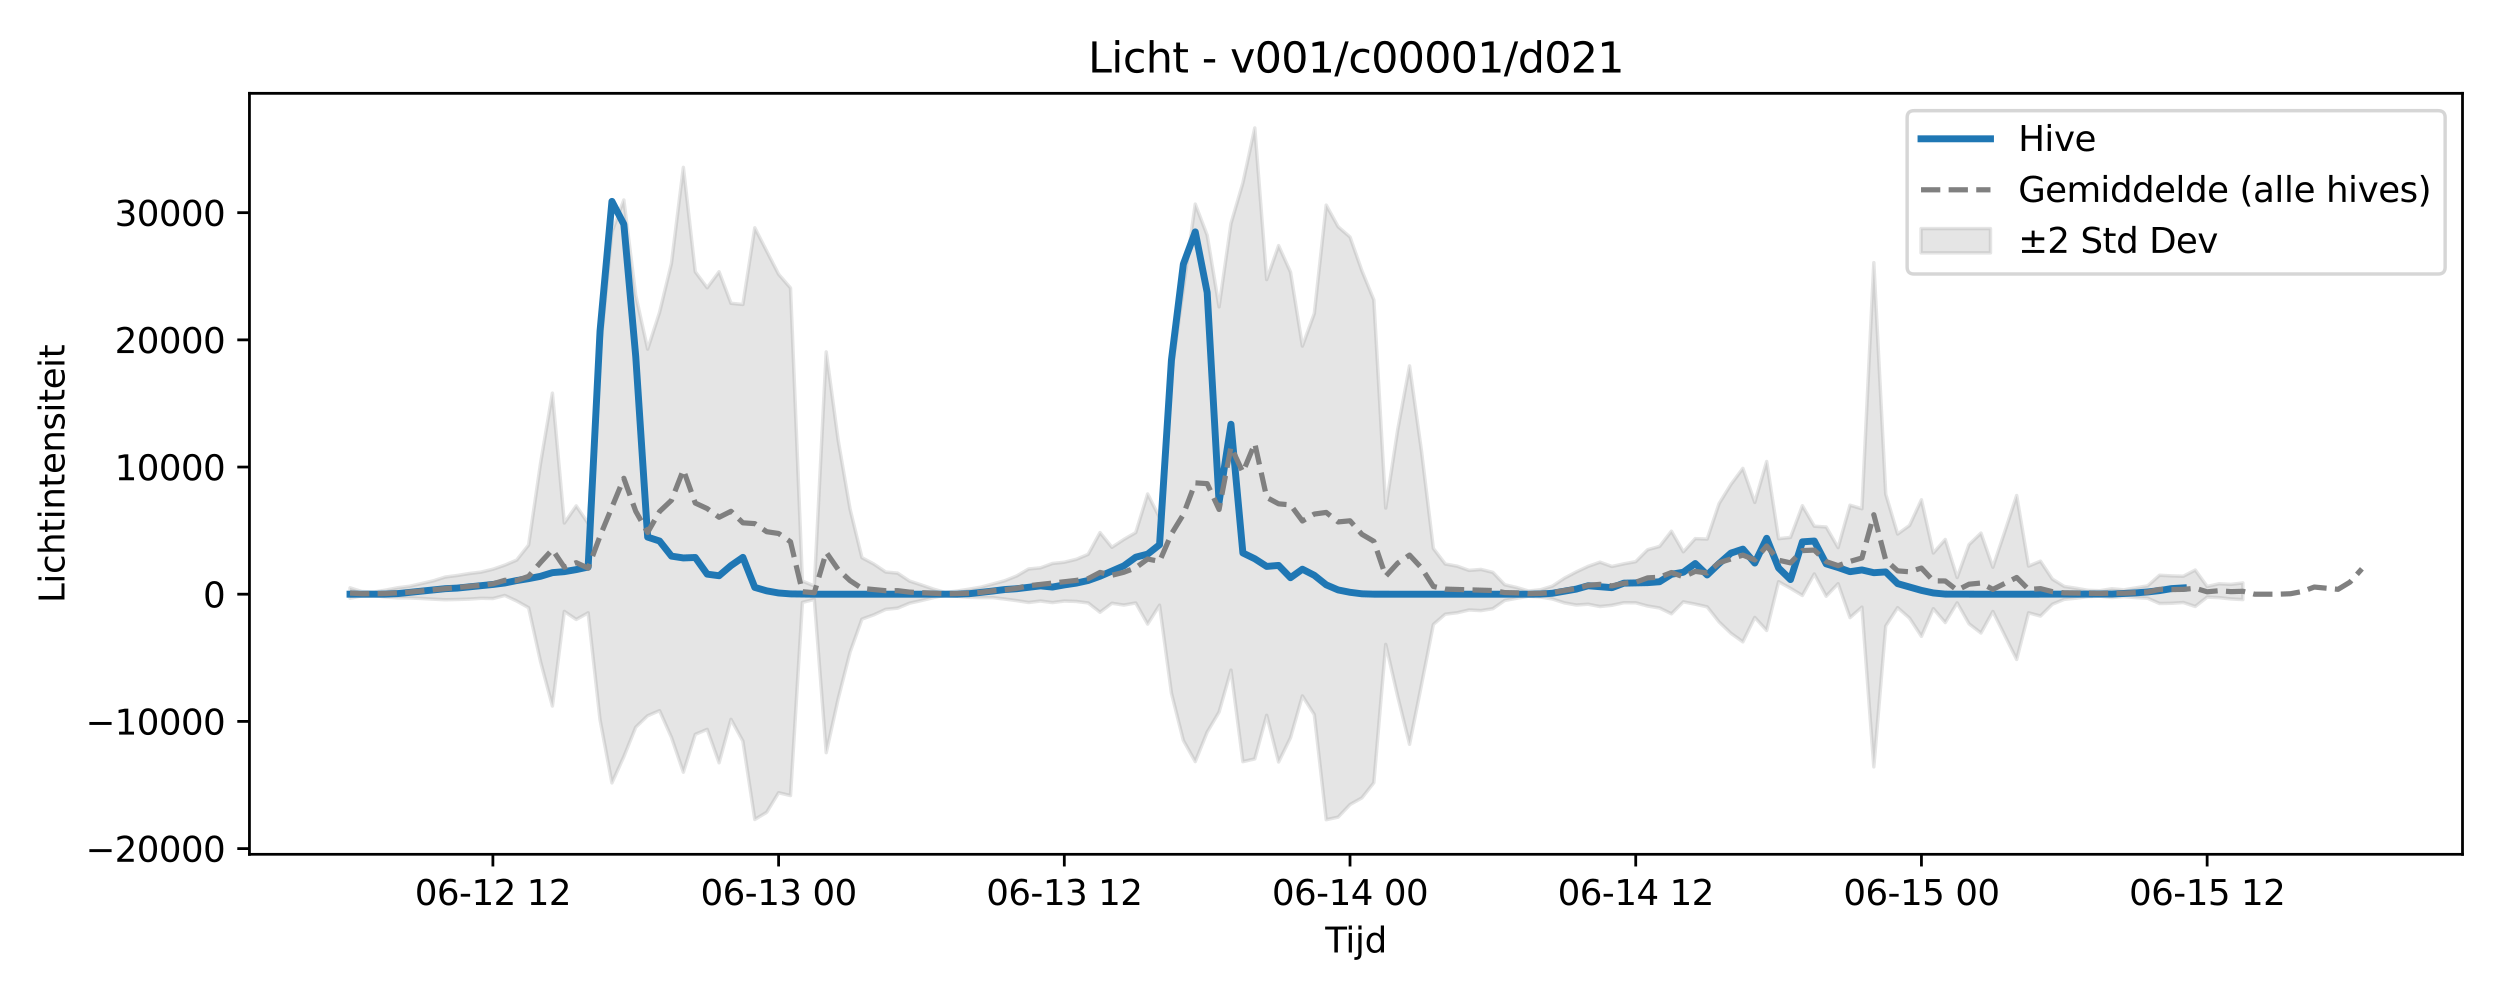 <?xml version="1.0" encoding="utf-8" standalone="no"?>
<!DOCTYPE svg PUBLIC "-//W3C//DTD SVG 1.1//EN"
  "http://www.w3.org/Graphics/SVG/1.1/DTD/svg11.dtd">
<svg xmlns:xlink="http://www.w3.org/1999/xlink" width="720pt" height="288pt" viewBox="0 0 720 288" xmlns="http://www.w3.org/2000/svg" version="1.1">
 <defs>
  <style type="text/css">*{stroke-linejoin: round; stroke-linecap: butt}</style>
 </defs>
 <g id="figure_1">
  <g id="patch_1">
   <path d="M 0 288 
L 720 288 
L 720 0 
L 0 0 
z
" style="fill: #ffffff"/>
  </g>
  <g id="axes_1">
   <g id="patch_2">
    <path d="M 71.84 246.04 
L 709.2 246.04 
L 709.2 26.88 
L 71.84 26.88 
z
" style="fill: #ffffff"/>
   </g>
   <g id="FillBetweenPolyCollection_1">
    <defs>
     <path id="m806191b401" d="M 100.811 -118.701 
L 100.811 -115.71 
L 104.239 -116.375 
L 107.668 -116.495 
L 111.096 -116.067 
L 114.525 -115.807 
L 117.953 -115.782 
L 121.382 -115.641 
L 124.81 -115.442 
L 128.239 -115.269 
L 131.667 -115.348 
L 135.096 -115.462 
L 138.525 -115.689 
L 141.953 -115.625 
L 145.382 -116.508 
L 148.81 -114.903 
L 152.239 -112.978 
L 155.667 -97.499 
L 159.096 -84.659 
L 162.524 -111.915 
L 165.953 -109.59 
L 169.381 -111.506 
L 172.81 -80.741 
L 176.238 -62.528 
L 179.667 -70.092 
L 183.095 -78.564 
L 186.524 -81.866 
L 189.952 -83.329 
L 193.381 -75.639 
L 196.809 -65.606 
L 200.238 -76.505 
L 203.666 -77.941 
L 207.095 -68.314 
L 210.523 -80.838 
L 213.952 -74.552 
L 217.38 -51.995 
L 220.809 -54.061 
L 224.237 -59.692 
L 227.666 -58.874 
L 231.094 -114.513 
L 234.523 -115.37 
L 237.951 -71.234 
L 241.38 -86.691 
L 244.808 -100.149 
L 248.237 -109.692 
L 251.665 -110.932 
L 255.094 -112.506 
L 258.522 -112.85 
L 261.951 -114.277 
L 265.379 -115.044 
L 268.808 -115.877 
L 272.236 -116.587 
L 275.665 -116.269 
L 279.093 -115.973 
L 282.522 -115.871 
L 285.95 -115.874 
L 289.379 -115.477 
L 292.807 -115.019 
L 296.236 -114.476 
L 299.664 -114.903 
L 303.093 -114.454 
L 306.522 -114.894 
L 309.95 -114.782 
L 313.379 -114.354 
L 316.807 -111.668 
L 320.236 -114.262 
L 323.664 -113.739 
L 327.093 -114.34 
L 330.521 -108.265 
L 333.95 -113.712 
L 337.378 -88.369 
L 340.807 -74.757 
L 344.235 -68.655 
L 347.664 -77.154 
L 351.092 -82.933 
L 354.521 -95.008 
L 357.949 -68.64 
L 361.378 -69.44 
L 364.806 -81.994 
L 368.235 -68.541 
L 371.663 -75.527 
L 375.092 -87.581 
L 378.52 -82.195 
L 381.949 -51.922 
L 385.377 -52.659 
L 388.806 -56.289 
L 392.234 -58.221 
L 395.663 -62.582 
L 399.091 -102.41 
L 402.52 -87.499 
L 405.948 -73.641 
L 409.377 -90.713 
L 412.805 -108.156 
L 416.234 -111.115 
L 419.662 -111.523 
L 423.091 -112.332 
L 426.519 -112.143 
L 429.948 -112.704 
L 433.376 -115.073 
L 436.805 -115.696 
L 440.233 -116.278 
L 443.662 -116.063 
L 447.09 -115.489 
L 450.519 -114.378 
L 453.947 -113.749 
L 457.376 -113.983 
L 460.804 -113.317 
L 464.233 -113.679 
L 467.661 -114.414 
L 471.09 -114.395 
L 474.518 -113.461 
L 477.947 -112.901 
L 481.376 -111.223 
L 484.804 -114.663 
L 488.233 -114.001 
L 491.661 -113.227 
L 495.09 -108.881 
L 498.518 -105.6 
L 501.947 -103.145 
L 505.375 -110.169 
L 508.804 -106.427 
L 512.232 -120.471 
L 515.661 -118.563 
L 519.089 -116.503 
L 522.518 -122.699 
L 525.946 -116.287 
L 529.375 -119.892 
L 532.803 -110.124 
L 536.232 -113.137 
L 539.66 -67.146 
L 543.089 -107.69 
L 546.517 -112.994 
L 549.946 -109.979 
L 553.374 -104.725 
L 556.803 -112.701 
L 560.231 -108.71 
L 563.66 -114.363 
L 567.088 -108.336 
L 570.517 -105.695 
L 573.945 -111.891 
L 577.374 -104.985 
L 580.802 -98.073 
L 584.231 -111.512 
L 587.659 -110.577 
L 591.088 -113.987 
L 594.516 -115.387 
L 597.945 -115.732 
L 601.373 -116.17 
L 604.802 -116.299 
L 608.23 -115.907 
L 611.659 -116.178 
L 615.087 -115.893 
L 618.516 -115.707 
L 621.944 -114.19 
L 625.373 -114.254 
L 628.801 -114.474 
L 632.23 -113.33 
L 635.658 -116.031 
L 639.087 -115.88 
L 642.515 -115.508 
L 645.944 -115.316 
L 645.944 -120.107 
L 645.944 -120.107 
L 642.515 -119.706 
L 639.087 -119.873 
L 635.658 -119.096 
L 632.23 -123.833 
L 628.801 -122.043 
L 625.373 -122.148 
L 621.944 -122.329 
L 618.516 -119.277 
L 615.087 -118.697 
L 611.659 -118.126 
L 608.23 -118.447 
L 604.802 -117.879 
L 601.373 -117.982 
L 597.945 -118.589 
L 594.516 -119.1 
L 591.088 -121.218 
L 587.659 -126.378 
L 584.231 -124.963 
L 580.802 -145.295 
L 577.374 -134.869 
L 573.945 -124.633 
L 570.517 -134.473 
L 567.088 -131.167 
L 563.66 -121.677 
L 560.231 -132.642 
L 556.803 -128.74 
L 553.374 -144.068 
L 549.946 -136.672 
L 546.517 -134.193 
L 543.089 -145.713 
L 539.66 -212.367 
L 536.232 -141.479 
L 532.803 -142.499 
L 529.375 -130.293 
L 525.946 -136.228 
L 522.518 -136.454 
L 519.089 -142.352 
L 515.661 -133.228 
L 512.232 -132.856 
L 508.804 -155.085 
L 505.375 -143.313 
L 501.947 -153.116 
L 498.518 -148.503 
L 495.09 -142.955 
L 491.661 -132.748 
L 488.233 -132.881 
L 484.804 -129.076 
L 481.376 -135.012 
L 477.947 -130.63 
L 474.518 -129.686 
L 471.09 -126.251 
L 467.661 -125.612 
L 464.233 -124.858 
L 460.804 -126.1 
L 457.376 -124.89 
L 453.947 -123.284 
L 450.519 -121.472 
L 447.09 -119.198 
L 443.662 -118.155 
L 440.233 -117.79 
L 436.805 -118.802 
L 433.376 -119.593 
L 429.948 -123.16 
L 426.519 -124.008 
L 423.091 -123.723 
L 419.662 -124.946 
L 416.234 -125.564 
L 412.805 -130.054 
L 409.377 -158.185 
L 405.948 -182.629 
L 402.52 -164.103 
L 399.091 -141.681 
L 395.663 -201.637 
L 392.234 -210.007 
L 388.806 -219.731 
L 385.377 -222.711 
L 381.949 -228.925 
L 378.52 -197.711 
L 375.092 -188.329 
L 371.663 -209.654 
L 368.235 -217.258 
L 364.806 -207.476 
L 361.378 -251.158 
L 357.949 -235.314 
L 354.521 -223.626 
L 351.092 -199.623 
L 347.664 -220.265 
L 344.235 -229.218 
L 340.807 -204.897 
L 337.378 -180.112 
L 333.95 -138.934 
L 330.521 -145.743 
L 327.093 -134.621 
L 323.664 -132.641 
L 320.236 -130.377 
L 316.807 -134.62 
L 313.379 -128.34 
L 309.95 -126.912 
L 306.522 -126.086 
L 303.093 -125.713 
L 299.664 -124.461 
L 296.236 -124.137 
L 292.807 -122.125 
L 289.379 -120.754 
L 285.95 -119.823 
L 282.522 -118.914 
L 279.093 -118.324 
L 275.665 -117.786 
L 272.236 -117.365 
L 268.808 -118.354 
L 265.379 -119.535 
L 261.951 -120.658 
L 258.522 -122.938 
L 255.094 -123.254 
L 251.665 -125.562 
L 248.237 -127.387 
L 244.808 -141.422 
L 241.38 -161.294 
L 237.951 -186.654 
L 234.523 -119.223 
L 231.094 -120.663 
L 227.666 -205.057 
L 224.237 -209.023 
L 220.809 -215.674 
L 217.38 -222.395 
L 213.952 -200.303 
L 210.523 -200.65 
L 207.095 -209.739 
L 203.666 -205.123 
L 200.238 -209.732 
L 196.809 -239.807 
L 193.381 -212.186 
L 189.952 -198.034 
L 186.524 -187.449 
L 183.095 -202.934 
L 179.667 -230.406 
L 176.238 -221.224 
L 172.81 -186.45 
L 169.381 -137.257 
L 165.953 -142.302 
L 162.524 -137.368 
L 159.096 -174.782 
L 155.667 -154.508 
L 152.239 -131.048 
L 148.81 -126.704 
L 145.382 -125.241 
L 141.953 -124.065 
L 138.525 -123.231 
L 135.096 -122.816 
L 131.667 -122.257 
L 128.239 -121.817 
L 124.81 -120.728 
L 121.382 -119.939 
L 117.953 -119.155 
L 114.525 -118.723 
L 111.096 -118.056 
L 107.668 -117.493 
L 104.239 -117.64 
L 100.811 -118.701 
z
" style="stroke: #808080; stroke-opacity: 0.2"/>
    </defs>
    <g clip-path="url(#pd676b4ced9)">
     <use xlink:href="#m806191b401" x="0" y="288" style="fill: #808080; fill-opacity: 0.2; stroke: #808080; stroke-opacity: 0.2"/>
    </g>
   </g>
   <g id="matplotlib.axis_1">
    <g id="xtick_1">
     <g id="line2d_1">
      <defs>
       <path id="md419e92280" d="M 0 0 
L 0 3.5 
" style="stroke: #000000; stroke-width: 0.8"/>
      </defs>
      <g>
       <use xlink:href="#md419e92280" x="141.953" y="246.04" style="stroke: #000000; stroke-width: 0.8"/>
      </g>
     </g>
     <g id="text_1">
      <!-- 06-12 12 -->
      <g transform="translate(119.473 260.638) scale(0.1 -0.1)">
       <defs>
        <path id="DejaVuSans-30" d="M 2034 4250 
Q 1547 4250 1301 3770 
Q 1056 3291 1056 2328 
Q 1056 1369 1301 889 
Q 1547 409 2034 409 
Q 2525 409 2770 889 
Q 3016 1369 3016 2328 
Q 3016 3291 2770 3770 
Q 2525 4250 2034 4250 
z
M 2034 4750 
Q 2819 4750 3233 4129 
Q 3647 3509 3647 2328 
Q 3647 1150 3233 529 
Q 2819 -91 2034 -91 
Q 1250 -91 836 529 
Q 422 1150 422 2328 
Q 422 3509 836 4129 
Q 1250 4750 2034 4750 
z
" transform="scale(0.016)"/>
        <path id="DejaVuSans-36" d="M 2113 2584 
Q 1688 2584 1439 2293 
Q 1191 2003 1191 1497 
Q 1191 994 1439 701 
Q 1688 409 2113 409 
Q 2538 409 2786 701 
Q 3034 994 3034 1497 
Q 3034 2003 2786 2293 
Q 2538 2584 2113 2584 
z
M 3366 4563 
L 3366 3988 
Q 3128 4100 2886 4159 
Q 2644 4219 2406 4219 
Q 1781 4219 1451 3797 
Q 1122 3375 1075 2522 
Q 1259 2794 1537 2939 
Q 1816 3084 2150 3084 
Q 2853 3084 3261 2657 
Q 3669 2231 3669 1497 
Q 3669 778 3244 343 
Q 2819 -91 2113 -91 
Q 1303 -91 875 529 
Q 447 1150 447 2328 
Q 447 3434 972 4092 
Q 1497 4750 2381 4750 
Q 2619 4750 2861 4703 
Q 3103 4656 3366 4563 
z
" transform="scale(0.016)"/>
        <path id="DejaVuSans-2d" d="M 313 2009 
L 1997 2009 
L 1997 1497 
L 313 1497 
L 313 2009 
z
" transform="scale(0.016)"/>
        <path id="DejaVuSans-31" d="M 794 531 
L 1825 531 
L 1825 4091 
L 703 3866 
L 703 4441 
L 1819 4666 
L 2450 4666 
L 2450 531 
L 3481 531 
L 3481 0 
L 794 0 
L 794 531 
z
" transform="scale(0.016)"/>
        <path id="DejaVuSans-32" d="M 1228 531 
L 3431 531 
L 3431 0 
L 469 0 
L 469 531 
Q 828 903 1448 1529 
Q 2069 2156 2228 2338 
Q 2531 2678 2651 2914 
Q 2772 3150 2772 3378 
Q 2772 3750 2511 3984 
Q 2250 4219 1831 4219 
Q 1534 4219 1204 4116 
Q 875 4013 500 3803 
L 500 4441 
Q 881 4594 1212 4672 
Q 1544 4750 1819 4750 
Q 2544 4750 2975 4387 
Q 3406 4025 3406 3419 
Q 3406 3131 3298 2873 
Q 3191 2616 2906 2266 
Q 2828 2175 2409 1742 
Q 1991 1309 1228 531 
z
" transform="scale(0.016)"/>
        <path id="DejaVuSans-20" transform="scale(0.016)"/>
       </defs>
       <use xlink:href="#DejaVuSans-30"/>
       <use xlink:href="#DejaVuSans-36" transform="translate(63.623 0)"/>
       <use xlink:href="#DejaVuSans-2d" transform="translate(127.246 0)"/>
       <use xlink:href="#DejaVuSans-31" transform="translate(163.33 0)"/>
       <use xlink:href="#DejaVuSans-32" transform="translate(226.953 0)"/>
       <use xlink:href="#DejaVuSans-20" transform="translate(290.576 0)"/>
       <use xlink:href="#DejaVuSans-31" transform="translate(322.363 0)"/>
       <use xlink:href="#DejaVuSans-32" transform="translate(385.986 0)"/>
      </g>
     </g>
    </g>
    <g id="xtick_2">
     <g id="line2d_2">
      <g>
       <use xlink:href="#md419e92280" x="224.237" y="246.04" style="stroke: #000000; stroke-width: 0.8"/>
      </g>
     </g>
     <g id="text_2">
      <!-- 06-13 00 -->
      <g transform="translate(201.757 260.638) scale(0.1 -0.1)">
       <defs>
        <path id="DejaVuSans-33" d="M 2597 2516 
Q 3050 2419 3304 2112 
Q 3559 1806 3559 1356 
Q 3559 666 3084 287 
Q 2609 -91 1734 -91 
Q 1441 -91 1130 -33 
Q 819 25 488 141 
L 488 750 
Q 750 597 1062 519 
Q 1375 441 1716 441 
Q 2309 441 2620 675 
Q 2931 909 2931 1356 
Q 2931 1769 2642 2001 
Q 2353 2234 1838 2234 
L 1294 2234 
L 1294 2753 
L 1863 2753 
Q 2328 2753 2575 2939 
Q 2822 3125 2822 3475 
Q 2822 3834 2567 4026 
Q 2313 4219 1838 4219 
Q 1578 4219 1281 4162 
Q 984 4106 628 3988 
L 628 4550 
Q 988 4650 1302 4700 
Q 1616 4750 1894 4750 
Q 2613 4750 3031 4423 
Q 3450 4097 3450 3541 
Q 3450 3153 3228 2886 
Q 3006 2619 2597 2516 
z
" transform="scale(0.016)"/>
       </defs>
       <use xlink:href="#DejaVuSans-30"/>
       <use xlink:href="#DejaVuSans-36" transform="translate(63.623 0)"/>
       <use xlink:href="#DejaVuSans-2d" transform="translate(127.246 0)"/>
       <use xlink:href="#DejaVuSans-31" transform="translate(163.33 0)"/>
       <use xlink:href="#DejaVuSans-33" transform="translate(226.953 0)"/>
       <use xlink:href="#DejaVuSans-20" transform="translate(290.576 0)"/>
       <use xlink:href="#DejaVuSans-30" transform="translate(322.363 0)"/>
       <use xlink:href="#DejaVuSans-30" transform="translate(385.986 0)"/>
      </g>
     </g>
    </g>
    <g id="xtick_3">
     <g id="line2d_3">
      <g>
       <use xlink:href="#md419e92280" x="306.522" y="246.04" style="stroke: #000000; stroke-width: 0.8"/>
      </g>
     </g>
     <g id="text_3">
      <!-- 06-13 12 -->
      <g transform="translate(284.041 260.638) scale(0.1 -0.1)">
       <use xlink:href="#DejaVuSans-30"/>
       <use xlink:href="#DejaVuSans-36" transform="translate(63.623 0)"/>
       <use xlink:href="#DejaVuSans-2d" transform="translate(127.246 0)"/>
       <use xlink:href="#DejaVuSans-31" transform="translate(163.33 0)"/>
       <use xlink:href="#DejaVuSans-33" transform="translate(226.953 0)"/>
       <use xlink:href="#DejaVuSans-20" transform="translate(290.576 0)"/>
       <use xlink:href="#DejaVuSans-31" transform="translate(322.363 0)"/>
       <use xlink:href="#DejaVuSans-32" transform="translate(385.986 0)"/>
      </g>
     </g>
    </g>
    <g id="xtick_4">
     <g id="line2d_4">
      <g>
       <use xlink:href="#md419e92280" x="388.806" y="246.04" style="stroke: #000000; stroke-width: 0.8"/>
      </g>
     </g>
     <g id="text_4">
      <!-- 06-14 00 -->
      <g transform="translate(366.325 260.638) scale(0.1 -0.1)">
       <defs>
        <path id="DejaVuSans-34" d="M 2419 4116 
L 825 1625 
L 2419 1625 
L 2419 4116 
z
M 2253 4666 
L 3047 4666 
L 3047 1625 
L 3713 1625 
L 3713 1100 
L 3047 1100 
L 3047 0 
L 2419 0 
L 2419 1100 
L 313 1100 
L 313 1709 
L 2253 4666 
z
" transform="scale(0.016)"/>
       </defs>
       <use xlink:href="#DejaVuSans-30"/>
       <use xlink:href="#DejaVuSans-36" transform="translate(63.623 0)"/>
       <use xlink:href="#DejaVuSans-2d" transform="translate(127.246 0)"/>
       <use xlink:href="#DejaVuSans-31" transform="translate(163.33 0)"/>
       <use xlink:href="#DejaVuSans-34" transform="translate(226.953 0)"/>
       <use xlink:href="#DejaVuSans-20" transform="translate(290.576 0)"/>
       <use xlink:href="#DejaVuSans-30" transform="translate(322.363 0)"/>
       <use xlink:href="#DejaVuSans-30" transform="translate(385.986 0)"/>
      </g>
     </g>
    </g>
    <g id="xtick_5">
     <g id="line2d_5">
      <g>
       <use xlink:href="#md419e92280" x="471.09" y="246.04" style="stroke: #000000; stroke-width: 0.8"/>
      </g>
     </g>
     <g id="text_5">
      <!-- 06-14 12 -->
      <g transform="translate(448.61 260.638) scale(0.1 -0.1)">
       <use xlink:href="#DejaVuSans-30"/>
       <use xlink:href="#DejaVuSans-36" transform="translate(63.623 0)"/>
       <use xlink:href="#DejaVuSans-2d" transform="translate(127.246 0)"/>
       <use xlink:href="#DejaVuSans-31" transform="translate(163.33 0)"/>
       <use xlink:href="#DejaVuSans-34" transform="translate(226.953 0)"/>
       <use xlink:href="#DejaVuSans-20" transform="translate(290.576 0)"/>
       <use xlink:href="#DejaVuSans-31" transform="translate(322.363 0)"/>
       <use xlink:href="#DejaVuSans-32" transform="translate(385.986 0)"/>
      </g>
     </g>
    </g>
    <g id="xtick_6">
     <g id="line2d_6">
      <g>
       <use xlink:href="#md419e92280" x="553.374" y="246.04" style="stroke: #000000; stroke-width: 0.8"/>
      </g>
     </g>
     <g id="text_6">
      <!-- 06-15 00 -->
      <g transform="translate(530.894 260.638) scale(0.1 -0.1)">
       <defs>
        <path id="DejaVuSans-35" d="M 691 4666 
L 3169 4666 
L 3169 4134 
L 1269 4134 
L 1269 2991 
Q 1406 3038 1543 3061 
Q 1681 3084 1819 3084 
Q 2600 3084 3056 2656 
Q 3513 2228 3513 1497 
Q 3513 744 3044 326 
Q 2575 -91 1722 -91 
Q 1428 -91 1123 -41 
Q 819 9 494 109 
L 494 744 
Q 775 591 1075 516 
Q 1375 441 1709 441 
Q 2250 441 2565 725 
Q 2881 1009 2881 1497 
Q 2881 1984 2565 2268 
Q 2250 2553 1709 2553 
Q 1456 2553 1204 2497 
Q 953 2441 691 2322 
L 691 4666 
z
" transform="scale(0.016)"/>
       </defs>
       <use xlink:href="#DejaVuSans-30"/>
       <use xlink:href="#DejaVuSans-36" transform="translate(63.623 0)"/>
       <use xlink:href="#DejaVuSans-2d" transform="translate(127.246 0)"/>
       <use xlink:href="#DejaVuSans-31" transform="translate(163.33 0)"/>
       <use xlink:href="#DejaVuSans-35" transform="translate(226.953 0)"/>
       <use xlink:href="#DejaVuSans-20" transform="translate(290.576 0)"/>
       <use xlink:href="#DejaVuSans-30" transform="translate(322.363 0)"/>
       <use xlink:href="#DejaVuSans-30" transform="translate(385.986 0)"/>
      </g>
     </g>
    </g>
    <g id="xtick_7">
     <g id="line2d_7">
      <g>
       <use xlink:href="#md419e92280" x="635.658" y="246.04" style="stroke: #000000; stroke-width: 0.8"/>
      </g>
     </g>
     <g id="text_7">
      <!-- 06-15 12 -->
      <g transform="translate(613.178 260.638) scale(0.1 -0.1)">
       <use xlink:href="#DejaVuSans-30"/>
       <use xlink:href="#DejaVuSans-36" transform="translate(63.623 0)"/>
       <use xlink:href="#DejaVuSans-2d" transform="translate(127.246 0)"/>
       <use xlink:href="#DejaVuSans-31" transform="translate(163.33 0)"/>
       <use xlink:href="#DejaVuSans-35" transform="translate(226.953 0)"/>
       <use xlink:href="#DejaVuSans-20" transform="translate(290.576 0)"/>
       <use xlink:href="#DejaVuSans-31" transform="translate(322.363 0)"/>
       <use xlink:href="#DejaVuSans-32" transform="translate(385.986 0)"/>
      </g>
     </g>
    </g>
    <g id="text_8">
     <!-- Tijd -->
     <g transform="translate(381.67 274.317) scale(0.1 -0.1)">
      <defs>
       <path id="DejaVuSans-54" d="M -19 4666 
L 3928 4666 
L 3928 4134 
L 2272 4134 
L 2272 0 
L 1638 0 
L 1638 4134 
L -19 4134 
L -19 4666 
z
" transform="scale(0.016)"/>
       <path id="DejaVuSans-69" d="M 603 3500 
L 1178 3500 
L 1178 0 
L 603 0 
L 603 3500 
z
M 603 4863 
L 1178 4863 
L 1178 4134 
L 603 4134 
L 603 4863 
z
" transform="scale(0.016)"/>
       <path id="DejaVuSans-6a" d="M 603 3500 
L 1178 3500 
L 1178 -63 
Q 1178 -731 923 -1031 
Q 669 -1331 103 -1331 
L -116 -1331 
L -116 -844 
L 38 -844 
Q 366 -844 484 -692 
Q 603 -541 603 -63 
L 603 3500 
z
M 603 4863 
L 1178 4863 
L 1178 4134 
L 603 4134 
L 603 4863 
z
" transform="scale(0.016)"/>
       <path id="DejaVuSans-64" d="M 2906 2969 
L 2906 4863 
L 3481 4863 
L 3481 0 
L 2906 0 
L 2906 525 
Q 2725 213 2448 61 
Q 2172 -91 1784 -91 
Q 1150 -91 751 415 
Q 353 922 353 1747 
Q 353 2572 751 3078 
Q 1150 3584 1784 3584 
Q 2172 3584 2448 3432 
Q 2725 3281 2906 2969 
z
M 947 1747 
Q 947 1113 1208 752 
Q 1469 391 1925 391 
Q 2381 391 2643 752 
Q 2906 1113 2906 1747 
Q 2906 2381 2643 2742 
Q 2381 3103 1925 3103 
Q 1469 3103 1208 2742 
Q 947 2381 947 1747 
z
" transform="scale(0.016)"/>
      </defs>
      <use xlink:href="#DejaVuSans-54"/>
      <use xlink:href="#DejaVuSans-69" transform="translate(57.959 0)"/>
      <use xlink:href="#DejaVuSans-6a" transform="translate(85.742 0)"/>
      <use xlink:href="#DejaVuSans-64" transform="translate(113.525 0)"/>
     </g>
    </g>
   </g>
   <g id="matplotlib.axis_2">
    <g id="ytick_1">
     <g id="line2d_8">
      <defs>
       <path id="m9017e89111" d="M 0 0 
L -3.5 0 
" style="stroke: #000000; stroke-width: 0.8"/>
      </defs>
      <g>
       <use xlink:href="#m9017e89111" x="71.84" y="244.391" style="stroke: #000000; stroke-width: 0.8"/>
      </g>
     </g>
     <g id="text_9">
      <!-- −20000 -->
      <g transform="translate(24.648 248.191) scale(0.1 -0.1)">
       <defs>
        <path id="DejaVuSans-2212" d="M 678 2272 
L 4684 2272 
L 4684 1741 
L 678 1741 
L 678 2272 
z
" transform="scale(0.016)"/>
       </defs>
       <use xlink:href="#DejaVuSans-2212"/>
       <use xlink:href="#DejaVuSans-32" transform="translate(83.789 0)"/>
       <use xlink:href="#DejaVuSans-30" transform="translate(147.412 0)"/>
       <use xlink:href="#DejaVuSans-30" transform="translate(211.035 0)"/>
       <use xlink:href="#DejaVuSans-30" transform="translate(274.658 0)"/>
       <use xlink:href="#DejaVuSans-30" transform="translate(338.281 0)"/>
      </g>
     </g>
    </g>
    <g id="ytick_2">
     <g id="line2d_9">
      <g>
       <use xlink:href="#m9017e89111" x="71.84" y="207.763" style="stroke: #000000; stroke-width: 0.8"/>
      </g>
     </g>
     <g id="text_10">
      <!-- −10000 -->
      <g transform="translate(24.648 211.563) scale(0.1 -0.1)">
       <use xlink:href="#DejaVuSans-2212"/>
       <use xlink:href="#DejaVuSans-31" transform="translate(83.789 0)"/>
       <use xlink:href="#DejaVuSans-30" transform="translate(147.412 0)"/>
       <use xlink:href="#DejaVuSans-30" transform="translate(211.035 0)"/>
       <use xlink:href="#DejaVuSans-30" transform="translate(274.658 0)"/>
       <use xlink:href="#DejaVuSans-30" transform="translate(338.281 0)"/>
      </g>
     </g>
    </g>
    <g id="ytick_3">
     <g id="line2d_10">
      <g>
       <use xlink:href="#m9017e89111" x="71.84" y="171.135" style="stroke: #000000; stroke-width: 0.8"/>
      </g>
     </g>
     <g id="text_11">
      <!-- 0 -->
      <g transform="translate(58.477 174.935) scale(0.1 -0.1)">
       <use xlink:href="#DejaVuSans-30"/>
      </g>
     </g>
    </g>
    <g id="ytick_4">
     <g id="line2d_11">
      <g>
       <use xlink:href="#m9017e89111" x="71.84" y="134.507" style="stroke: #000000; stroke-width: 0.8"/>
      </g>
     </g>
     <g id="text_12">
      <!-- 10000 -->
      <g transform="translate(33.028 138.307) scale(0.1 -0.1)">
       <use xlink:href="#DejaVuSans-31"/>
       <use xlink:href="#DejaVuSans-30" transform="translate(63.623 0)"/>
       <use xlink:href="#DejaVuSans-30" transform="translate(127.246 0)"/>
       <use xlink:href="#DejaVuSans-30" transform="translate(190.869 0)"/>
       <use xlink:href="#DejaVuSans-30" transform="translate(254.492 0)"/>
      </g>
     </g>
    </g>
    <g id="ytick_5">
     <g id="line2d_12">
      <g>
       <use xlink:href="#m9017e89111" x="71.84" y="97.88" style="stroke: #000000; stroke-width: 0.8"/>
      </g>
     </g>
     <g id="text_13">
      <!-- 20000 -->
      <g transform="translate(33.028 101.679) scale(0.1 -0.1)">
       <use xlink:href="#DejaVuSans-32"/>
       <use xlink:href="#DejaVuSans-30" transform="translate(63.623 0)"/>
       <use xlink:href="#DejaVuSans-30" transform="translate(127.246 0)"/>
       <use xlink:href="#DejaVuSans-30" transform="translate(190.869 0)"/>
       <use xlink:href="#DejaVuSans-30" transform="translate(254.492 0)"/>
      </g>
     </g>
    </g>
    <g id="ytick_6">
     <g id="line2d_13">
      <g>
       <use xlink:href="#m9017e89111" x="71.84" y="61.252" style="stroke: #000000; stroke-width: 0.8"/>
      </g>
     </g>
     <g id="text_14">
      <!-- 30000 -->
      <g transform="translate(33.028 65.051) scale(0.1 -0.1)">
       <use xlink:href="#DejaVuSans-33"/>
       <use xlink:href="#DejaVuSans-30" transform="translate(63.623 0)"/>
       <use xlink:href="#DejaVuSans-30" transform="translate(127.246 0)"/>
       <use xlink:href="#DejaVuSans-30" transform="translate(190.869 0)"/>
       <use xlink:href="#DejaVuSans-30" transform="translate(254.492 0)"/>
      </g>
     </g>
    </g>
    <g id="text_15">
     <!-- Lichtintensiteit -->
     <g transform="translate(18.568 173.656) rotate(-90) scale(0.1 -0.1)">
      <defs>
       <path id="DejaVuSans-4c" d="M 628 4666 
L 1259 4666 
L 1259 531 
L 3531 531 
L 3531 0 
L 628 0 
L 628 4666 
z
" transform="scale(0.016)"/>
       <path id="DejaVuSans-63" d="M 3122 3366 
L 3122 2828 
Q 2878 2963 2633 3030 
Q 2388 3097 2138 3097 
Q 1578 3097 1268 2742 
Q 959 2388 959 1747 
Q 959 1106 1268 751 
Q 1578 397 2138 397 
Q 2388 397 2633 464 
Q 2878 531 3122 666 
L 3122 134 
Q 2881 22 2623 -34 
Q 2366 -91 2075 -91 
Q 1284 -91 818 406 
Q 353 903 353 1747 
Q 353 2603 823 3093 
Q 1294 3584 2113 3584 
Q 2378 3584 2631 3529 
Q 2884 3475 3122 3366 
z
" transform="scale(0.016)"/>
       <path id="DejaVuSans-68" d="M 3513 2113 
L 3513 0 
L 2938 0 
L 2938 2094 
Q 2938 2591 2744 2837 
Q 2550 3084 2163 3084 
Q 1697 3084 1428 2787 
Q 1159 2491 1159 1978 
L 1159 0 
L 581 0 
L 581 4863 
L 1159 4863 
L 1159 2956 
Q 1366 3272 1645 3428 
Q 1925 3584 2291 3584 
Q 2894 3584 3203 3211 
Q 3513 2838 3513 2113 
z
" transform="scale(0.016)"/>
       <path id="DejaVuSans-74" d="M 1172 4494 
L 1172 3500 
L 2356 3500 
L 2356 3053 
L 1172 3053 
L 1172 1153 
Q 1172 725 1289 603 
Q 1406 481 1766 481 
L 2356 481 
L 2356 0 
L 1766 0 
Q 1100 0 847 248 
Q 594 497 594 1153 
L 594 3053 
L 172 3053 
L 172 3500 
L 594 3500 
L 594 4494 
L 1172 4494 
z
" transform="scale(0.016)"/>
       <path id="DejaVuSans-6e" d="M 3513 2113 
L 3513 0 
L 2938 0 
L 2938 2094 
Q 2938 2591 2744 2837 
Q 2550 3084 2163 3084 
Q 1697 3084 1428 2787 
Q 1159 2491 1159 1978 
L 1159 0 
L 581 0 
L 581 3500 
L 1159 3500 
L 1159 2956 
Q 1366 3272 1645 3428 
Q 1925 3584 2291 3584 
Q 2894 3584 3203 3211 
Q 3513 2838 3513 2113 
z
" transform="scale(0.016)"/>
       <path id="DejaVuSans-65" d="M 3597 1894 
L 3597 1613 
L 953 1613 
Q 991 1019 1311 708 
Q 1631 397 2203 397 
Q 2534 397 2845 478 
Q 3156 559 3463 722 
L 3463 178 
Q 3153 47 2828 -22 
Q 2503 -91 2169 -91 
Q 1331 -91 842 396 
Q 353 884 353 1716 
Q 353 2575 817 3079 
Q 1281 3584 2069 3584 
Q 2775 3584 3186 3129 
Q 3597 2675 3597 1894 
z
M 3022 2063 
Q 3016 2534 2758 2815 
Q 2500 3097 2075 3097 
Q 1594 3097 1305 2825 
Q 1016 2553 972 2059 
L 3022 2063 
z
" transform="scale(0.016)"/>
       <path id="DejaVuSans-73" d="M 2834 3397 
L 2834 2853 
Q 2591 2978 2328 3040 
Q 2066 3103 1784 3103 
Q 1356 3103 1142 2972 
Q 928 2841 928 2578 
Q 928 2378 1081 2264 
Q 1234 2150 1697 2047 
L 1894 2003 
Q 2506 1872 2764 1633 
Q 3022 1394 3022 966 
Q 3022 478 2636 193 
Q 2250 -91 1575 -91 
Q 1294 -91 989 -36 
Q 684 19 347 128 
L 347 722 
Q 666 556 975 473 
Q 1284 391 1588 391 
Q 1994 391 2212 530 
Q 2431 669 2431 922 
Q 2431 1156 2273 1281 
Q 2116 1406 1581 1522 
L 1381 1569 
Q 847 1681 609 1914 
Q 372 2147 372 2553 
Q 372 3047 722 3315 
Q 1072 3584 1716 3584 
Q 2034 3584 2315 3537 
Q 2597 3491 2834 3397 
z
" transform="scale(0.016)"/>
      </defs>
      <use xlink:href="#DejaVuSans-4c"/>
      <use xlink:href="#DejaVuSans-69" transform="translate(55.713 0)"/>
      <use xlink:href="#DejaVuSans-63" transform="translate(83.496 0)"/>
      <use xlink:href="#DejaVuSans-68" transform="translate(138.477 0)"/>
      <use xlink:href="#DejaVuSans-74" transform="translate(201.855 0)"/>
      <use xlink:href="#DejaVuSans-69" transform="translate(241.064 0)"/>
      <use xlink:href="#DejaVuSans-6e" transform="translate(268.848 0)"/>
      <use xlink:href="#DejaVuSans-74" transform="translate(332.227 0)"/>
      <use xlink:href="#DejaVuSans-65" transform="translate(371.436 0)"/>
      <use xlink:href="#DejaVuSans-6e" transform="translate(432.959 0)"/>
      <use xlink:href="#DejaVuSans-73" transform="translate(496.338 0)"/>
      <use xlink:href="#DejaVuSans-69" transform="translate(548.438 0)"/>
      <use xlink:href="#DejaVuSans-74" transform="translate(576.221 0)"/>
      <use xlink:href="#DejaVuSans-65" transform="translate(615.43 0)"/>
      <use xlink:href="#DejaVuSans-69" transform="translate(676.953 0)"/>
      <use xlink:href="#DejaVuSans-74" transform="translate(704.736 0)"/>
     </g>
    </g>
   </g>
   <g id="line2d_14">
    <path d="M 100.811 171.135 
L 111.096 171.118 
L 114.525 170.96 
L 128.239 169.538 
L 131.667 169.37 
L 141.953 168.327 
L 145.382 167.898 
L 148.81 167.199 
L 152.239 166.647 
L 155.667 165.979 
L 159.096 164.921 
L 162.524 164.633 
L 165.953 164.045 
L 169.381 163.315 
L 172.81 95.362 
L 176.238 58.005 
L 179.667 64.593 
L 183.095 102.684 
L 186.524 154.684 
L 189.952 155.816 
L 193.381 160.165 
L 196.809 160.687 
L 200.238 160.557 
L 203.666 165.352 
L 207.095 165.811 
L 210.523 162.887 
L 213.952 160.523 
L 217.38 169.174 
L 220.809 170.168 
L 224.237 170.778 
L 227.666 171.04 
L 234.523 171.135 
L 275.665 171.126 
L 279.093 170.993 
L 285.95 170.212 
L 289.379 169.788 
L 292.807 169.554 
L 299.664 168.729 
L 303.093 169.074 
L 306.522 168.448 
L 309.95 167.943 
L 313.379 167.183 
L 316.807 165.955 
L 323.664 162.973 
L 327.093 160.476 
L 330.521 159.591 
L 333.95 156.874 
L 337.378 103.654 
L 340.807 76.074 
L 344.235 66.794 
L 347.664 84.239 
L 351.092 144.63 
L 354.521 122.193 
L 357.949 159.254 
L 361.378 160.929 
L 364.806 163.129 
L 368.235 162.839 
L 371.663 166.38 
L 375.092 163.934 
L 378.52 165.694 
L 381.949 168.433 
L 385.377 169.903 
L 388.806 170.583 
L 392.234 171.016 
L 395.663 171.12 
L 440.233 171.134 
L 443.662 171.104 
L 447.09 170.863 
L 453.947 169.668 
L 457.376 168.7 
L 464.233 169.249 
L 467.661 167.953 
L 474.518 167.801 
L 477.947 167.543 
L 481.376 165.389 
L 484.804 164.805 
L 488.233 162.296 
L 491.661 165.585 
L 495.09 162.308 
L 498.518 159.288 
L 501.947 158.151 
L 505.375 162.154 
L 508.804 155.034 
L 512.232 163.578 
L 515.661 166.912 
L 519.089 156.05 
L 522.518 155.817 
L 525.946 162.393 
L 529.375 163.444 
L 532.803 164.644 
L 536.232 164.145 
L 539.66 164.939 
L 543.089 164.716 
L 546.517 168.084 
L 553.374 170.035 
L 556.803 170.772 
L 560.231 171.101 
L 573.945 171.135 
L 608.23 171.092 
L 615.087 170.751 
L 618.516 170.483 
L 621.944 170.095 
L 625.373 169.522 
L 628.801 169.316 
L 628.801 169.316 
" clip-path="url(#pd676b4ced9)" style="fill: none; stroke: #1f77b4; stroke-width: 2; stroke-linecap: square"/>
   </g>
   <g id="line2d_15">
    <path d="M 100.811 170.794 
L 104.239 170.992 
L 111.096 170.938 
L 117.953 170.531 
L 138.525 168.54 
L 141.953 168.155 
L 145.382 167.125 
L 148.81 167.197 
L 152.239 165.987 
L 155.667 161.997 
L 159.096 158.279 
L 162.524 163.359 
L 165.953 162.054 
L 169.381 163.618 
L 172.81 154.404 
L 179.667 137.751 
L 183.095 147.251 
L 186.524 153.343 
L 189.952 147.318 
L 193.381 144.088 
L 196.809 135.293 
L 200.238 144.882 
L 203.666 146.468 
L 207.095 148.974 
L 210.523 147.256 
L 213.952 150.572 
L 217.38 150.805 
L 220.809 153.132 
L 224.237 153.642 
L 227.666 156.035 
L 231.094 170.412 
L 234.523 170.703 
L 237.951 159.056 
L 241.38 164.007 
L 244.808 167.215 
L 248.237 169.461 
L 255.094 170.12 
L 258.522 170.106 
L 261.951 170.532 
L 272.236 171.024 
L 279.093 170.852 
L 282.522 170.608 
L 285.95 170.152 
L 289.379 169.885 
L 292.807 169.428 
L 296.236 168.694 
L 309.95 167.153 
L 313.379 166.653 
L 316.807 164.856 
L 320.236 165.681 
L 323.664 164.81 
L 327.093 163.52 
L 330.521 160.996 
L 333.95 161.677 
L 337.378 153.759 
L 340.807 148.173 
L 344.235 139.064 
L 347.664 139.29 
L 351.092 146.722 
L 354.521 128.683 
L 357.949 136.023 
L 361.378 127.701 
L 364.806 143.265 
L 368.235 145.1 
L 371.663 145.41 
L 375.092 150.045 
L 378.52 148.047 
L 381.949 147.577 
L 385.377 150.315 
L 388.806 149.99 
L 392.234 153.886 
L 395.663 155.89 
L 399.091 165.954 
L 402.52 162.199 
L 405.948 159.865 
L 409.377 163.551 
L 412.805 168.895 
L 416.234 169.661 
L 429.948 170.068 
L 433.376 170.667 
L 436.805 170.751 
L 440.233 170.966 
L 443.662 170.891 
L 447.09 170.657 
L 453.947 169.483 
L 457.376 168.563 
L 460.804 168.292 
L 464.233 168.731 
L 467.661 167.987 
L 471.09 167.677 
L 474.518 166.426 
L 477.947 166.234 
L 481.376 164.883 
L 484.804 166.13 
L 488.233 164.559 
L 491.661 165.013 
L 495.09 162.082 
L 501.947 159.87 
L 505.375 161.259 
L 508.804 157.244 
L 512.232 161.337 
L 515.661 162.104 
L 519.089 158.573 
L 522.518 158.423 
L 525.946 161.743 
L 529.375 162.907 
L 532.803 161.688 
L 536.232 160.692 
L 539.66 148.244 
L 543.089 161.298 
L 546.517 164.407 
L 549.946 164.675 
L 553.374 163.604 
L 556.803 167.279 
L 560.231 167.324 
L 563.66 169.98 
L 567.088 168.249 
L 570.517 167.916 
L 573.945 169.738 
L 580.802 166.316 
L 584.231 169.763 
L 587.659 169.523 
L 591.088 170.397 
L 594.516 170.756 
L 604.802 170.911 
L 608.23 170.823 
L 611.659 170.848 
L 618.516 170.508 
L 621.944 169.74 
L 625.373 169.799 
L 628.801 169.741 
L 632.23 169.418 
L 635.658 170.436 
L 639.087 170.123 
L 642.515 170.393 
L 645.944 170.288 
L 649.373 171.135 
L 656.23 171.126 
L 659.658 170.995 
L 663.087 170.351 
L 666.515 169.066 
L 673.372 169.724 
L 676.801 167.648 
L 680.229 163.819 
L 680.229 163.819 
" clip-path="url(#pd676b4ced9)" style="fill: none; stroke-dasharray: 5.55,2.4; stroke-dashoffset: 0; stroke: #808080; stroke-width: 1.5"/>
   </g>
   <g id="patch_3">
    <path d="M 71.84 246.04 
L 71.84 26.88 
" style="fill: none; stroke: #000000; stroke-width: 0.8; stroke-linejoin: miter; stroke-linecap: square"/>
   </g>
   <g id="patch_4">
    <path d="M 709.2 246.04 
L 709.2 26.88 
" style="fill: none; stroke: #000000; stroke-width: 0.8; stroke-linejoin: miter; stroke-linecap: square"/>
   </g>
   <g id="patch_5">
    <path d="M 71.84 246.04 
L 709.2 246.04 
" style="fill: none; stroke: #000000; stroke-width: 0.8; stroke-linejoin: miter; stroke-linecap: square"/>
   </g>
   <g id="patch_6">
    <path d="M 71.84 26.88 
L 709.2 26.88 
" style="fill: none; stroke: #000000; stroke-width: 0.8; stroke-linejoin: miter; stroke-linecap: square"/>
   </g>
   <g id="text_16">
    <!-- Licht - v001/c00001/d021 -->
    <g transform="translate(313.383 20.88) scale(0.12 -0.12)">
     <defs>
      <path id="DejaVuSans-76" d="M 191 3500 
L 800 3500 
L 1894 563 
L 2988 3500 
L 3597 3500 
L 2284 0 
L 1503 0 
L 191 3500 
z
" transform="scale(0.016)"/>
      <path id="DejaVuSans-2f" d="M 1625 4666 
L 2156 4666 
L 531 -594 
L 0 -594 
L 1625 4666 
z
" transform="scale(0.016)"/>
     </defs>
     <use xlink:href="#DejaVuSans-4c"/>
     <use xlink:href="#DejaVuSans-69" transform="translate(55.713 0)"/>
     <use xlink:href="#DejaVuSans-63" transform="translate(83.496 0)"/>
     <use xlink:href="#DejaVuSans-68" transform="translate(138.477 0)"/>
     <use xlink:href="#DejaVuSans-74" transform="translate(201.855 0)"/>
     <use xlink:href="#DejaVuSans-20" transform="translate(241.064 0)"/>
     <use xlink:href="#DejaVuSans-2d" transform="translate(272.852 0)"/>
     <use xlink:href="#DejaVuSans-20" transform="translate(308.936 0)"/>
     <use xlink:href="#DejaVuSans-76" transform="translate(340.723 0)"/>
     <use xlink:href="#DejaVuSans-30" transform="translate(399.902 0)"/>
     <use xlink:href="#DejaVuSans-30" transform="translate(463.525 0)"/>
     <use xlink:href="#DejaVuSans-31" transform="translate(527.148 0)"/>
     <use xlink:href="#DejaVuSans-2f" transform="translate(590.771 0)"/>
     <use xlink:href="#DejaVuSans-63" transform="translate(624.463 0)"/>
     <use xlink:href="#DejaVuSans-30" transform="translate(679.443 0)"/>
     <use xlink:href="#DejaVuSans-30" transform="translate(743.066 0)"/>
     <use xlink:href="#DejaVuSans-30" transform="translate(806.689 0)"/>
     <use xlink:href="#DejaVuSans-30" transform="translate(870.312 0)"/>
     <use xlink:href="#DejaVuSans-31" transform="translate(933.936 0)"/>
     <use xlink:href="#DejaVuSans-2f" transform="translate(997.559 0)"/>
     <use xlink:href="#DejaVuSans-64" transform="translate(1031.25 0)"/>
     <use xlink:href="#DejaVuSans-30" transform="translate(1094.727 0)"/>
     <use xlink:href="#DejaVuSans-32" transform="translate(1158.35 0)"/>
     <use xlink:href="#DejaVuSans-31" transform="translate(1221.973 0)"/>
    </g>
   </g>
   <g id="legend_1">
    <g id="patch_7">
     <path d="M 551.256 78.914 
L 702.2 78.914 
Q 704.2 78.914 704.2 76.914 
L 704.2 33.88 
Q 704.2 31.88 702.2 31.88 
L 551.256 31.88 
Q 549.256 31.88 549.256 33.88 
L 549.256 76.914 
Q 549.256 78.914 551.256 78.914 
z
" style="fill: #ffffff; opacity: 0.8; stroke: #cccccc; stroke-linejoin: miter"/>
    </g>
    <g id="line2d_16">
     <path d="M 553.256 39.978 
L 563.256 39.978 
L 573.256 39.978 
" style="fill: none; stroke: #1f77b4; stroke-width: 2; stroke-linecap: square"/>
    </g>
    <g id="text_17">
     <!-- Hive -->
     <g transform="translate(581.256 43.478) scale(0.1 -0.1)">
      <defs>
       <path id="DejaVuSans-48" d="M 628 4666 
L 1259 4666 
L 1259 2753 
L 3553 2753 
L 3553 4666 
L 4184 4666 
L 4184 0 
L 3553 0 
L 3553 2222 
L 1259 2222 
L 1259 0 
L 628 0 
L 628 4666 
z
" transform="scale(0.016)"/>
      </defs>
      <use xlink:href="#DejaVuSans-48"/>
      <use xlink:href="#DejaVuSans-69" transform="translate(75.195 0)"/>
      <use xlink:href="#DejaVuSans-76" transform="translate(102.979 0)"/>
      <use xlink:href="#DejaVuSans-65" transform="translate(162.158 0)"/>
     </g>
    </g>
    <g id="line2d_17">
     <path d="M 553.256 54.657 
L 563.256 54.657 
L 573.256 54.657 
" style="fill: none; stroke-dasharray: 5.55,2.4; stroke-dashoffset: 0; stroke: #808080; stroke-width: 1.5"/>
    </g>
    <g id="text_18">
     <!-- Gemiddelde (alle hives) -->
     <g transform="translate(581.256 58.157) scale(0.1 -0.1)">
      <defs>
       <path id="DejaVuSans-47" d="M 3809 666 
L 3809 1919 
L 2778 1919 
L 2778 2438 
L 4434 2438 
L 4434 434 
Q 4069 175 3628 42 
Q 3188 -91 2688 -91 
Q 1594 -91 976 548 
Q 359 1188 359 2328 
Q 359 3472 976 4111 
Q 1594 4750 2688 4750 
Q 3144 4750 3555 4637 
Q 3966 4525 4313 4306 
L 4313 3634 
Q 3963 3931 3569 4081 
Q 3175 4231 2741 4231 
Q 1884 4231 1454 3753 
Q 1025 3275 1025 2328 
Q 1025 1384 1454 906 
Q 1884 428 2741 428 
Q 3075 428 3337 486 
Q 3600 544 3809 666 
z
" transform="scale(0.016)"/>
       <path id="DejaVuSans-6d" d="M 3328 2828 
Q 3544 3216 3844 3400 
Q 4144 3584 4550 3584 
Q 5097 3584 5394 3201 
Q 5691 2819 5691 2113 
L 5691 0 
L 5113 0 
L 5113 2094 
Q 5113 2597 4934 2840 
Q 4756 3084 4391 3084 
Q 3944 3084 3684 2787 
Q 3425 2491 3425 1978 
L 3425 0 
L 2847 0 
L 2847 2094 
Q 2847 2600 2669 2842 
Q 2491 3084 2119 3084 
Q 1678 3084 1418 2786 
Q 1159 2488 1159 1978 
L 1159 0 
L 581 0 
L 581 3500 
L 1159 3500 
L 1159 2956 
Q 1356 3278 1631 3431 
Q 1906 3584 2284 3584 
Q 2666 3584 2933 3390 
Q 3200 3197 3328 2828 
z
" transform="scale(0.016)"/>
       <path id="DejaVuSans-6c" d="M 603 4863 
L 1178 4863 
L 1178 0 
L 603 0 
L 603 4863 
z
" transform="scale(0.016)"/>
       <path id="DejaVuSans-28" d="M 1984 4856 
Q 1566 4138 1362 3434 
Q 1159 2731 1159 2009 
Q 1159 1288 1364 580 
Q 1569 -128 1984 -844 
L 1484 -844 
Q 1016 -109 783 600 
Q 550 1309 550 2009 
Q 550 2706 781 3412 
Q 1013 4119 1484 4856 
L 1984 4856 
z
" transform="scale(0.016)"/>
       <path id="DejaVuSans-61" d="M 2194 1759 
Q 1497 1759 1228 1600 
Q 959 1441 959 1056 
Q 959 750 1161 570 
Q 1363 391 1709 391 
Q 2188 391 2477 730 
Q 2766 1069 2766 1631 
L 2766 1759 
L 2194 1759 
z
M 3341 1997 
L 3341 0 
L 2766 0 
L 2766 531 
Q 2569 213 2275 61 
Q 1981 -91 1556 -91 
Q 1019 -91 701 211 
Q 384 513 384 1019 
Q 384 1609 779 1909 
Q 1175 2209 1959 2209 
L 2766 2209 
L 2766 2266 
Q 2766 2663 2505 2880 
Q 2244 3097 1772 3097 
Q 1472 3097 1187 3025 
Q 903 2953 641 2809 
L 641 3341 
Q 956 3463 1253 3523 
Q 1550 3584 1831 3584 
Q 2591 3584 2966 3190 
Q 3341 2797 3341 1997 
z
" transform="scale(0.016)"/>
       <path id="DejaVuSans-29" d="M 513 4856 
L 1013 4856 
Q 1481 4119 1714 3412 
Q 1947 2706 1947 2009 
Q 1947 1309 1714 600 
Q 1481 -109 1013 -844 
L 513 -844 
Q 928 -128 1133 580 
Q 1338 1288 1338 2009 
Q 1338 2731 1133 3434 
Q 928 4138 513 4856 
z
" transform="scale(0.016)"/>
      </defs>
      <use xlink:href="#DejaVuSans-47"/>
      <use xlink:href="#DejaVuSans-65" transform="translate(77.49 0)"/>
      <use xlink:href="#DejaVuSans-6d" transform="translate(139.014 0)"/>
      <use xlink:href="#DejaVuSans-69" transform="translate(236.426 0)"/>
      <use xlink:href="#DejaVuSans-64" transform="translate(264.209 0)"/>
      <use xlink:href="#DejaVuSans-64" transform="translate(327.686 0)"/>
      <use xlink:href="#DejaVuSans-65" transform="translate(391.162 0)"/>
      <use xlink:href="#DejaVuSans-6c" transform="translate(452.686 0)"/>
      <use xlink:href="#DejaVuSans-64" transform="translate(480.469 0)"/>
      <use xlink:href="#DejaVuSans-65" transform="translate(543.945 0)"/>
      <use xlink:href="#DejaVuSans-20" transform="translate(605.469 0)"/>
      <use xlink:href="#DejaVuSans-28" transform="translate(637.256 0)"/>
      <use xlink:href="#DejaVuSans-61" transform="translate(676.27 0)"/>
      <use xlink:href="#DejaVuSans-6c" transform="translate(737.549 0)"/>
      <use xlink:href="#DejaVuSans-6c" transform="translate(765.332 0)"/>
      <use xlink:href="#DejaVuSans-65" transform="translate(793.115 0)"/>
      <use xlink:href="#DejaVuSans-20" transform="translate(854.639 0)"/>
      <use xlink:href="#DejaVuSans-68" transform="translate(886.426 0)"/>
      <use xlink:href="#DejaVuSans-69" transform="translate(949.805 0)"/>
      <use xlink:href="#DejaVuSans-76" transform="translate(977.588 0)"/>
      <use xlink:href="#DejaVuSans-65" transform="translate(1036.768 0)"/>
      <use xlink:href="#DejaVuSans-73" transform="translate(1098.291 0)"/>
      <use xlink:href="#DejaVuSans-29" transform="translate(1150.391 0)"/>
     </g>
    </g>
    <g id="patch_8">
     <path d="M 553.256 72.835 
L 573.256 72.835 
L 573.256 65.835 
L 553.256 65.835 
z
" style="fill: #808080; fill-opacity: 0.2; stroke: #808080; stroke-opacity: 0.2; stroke-linejoin: miter"/>
    </g>
    <g id="text_19">
     <!-- ±2 Std Dev -->
     <g transform="translate(581.256 72.835) scale(0.1 -0.1)">
      <defs>
       <path id="DejaVuSans-b1" d="M 2944 4013 
L 2944 2803 
L 4684 2803 
L 4684 2272 
L 2944 2272 
L 2944 1063 
L 2419 1063 
L 2419 2272 
L 678 2272 
L 678 2803 
L 2419 2803 
L 2419 4013 
L 2944 4013 
z
M 678 531 
L 4684 531 
L 4684 0 
L 678 0 
L 678 531 
z
" transform="scale(0.016)"/>
       <path id="DejaVuSans-53" d="M 3425 4513 
L 3425 3897 
Q 3066 4069 2747 4153 
Q 2428 4238 2131 4238 
Q 1616 4238 1336 4038 
Q 1056 3838 1056 3469 
Q 1056 3159 1242 3001 
Q 1428 2844 1947 2747 
L 2328 2669 
Q 3034 2534 3370 2195 
Q 3706 1856 3706 1288 
Q 3706 609 3251 259 
Q 2797 -91 1919 -91 
Q 1588 -91 1214 -16 
Q 841 59 441 206 
L 441 856 
Q 825 641 1194 531 
Q 1563 422 1919 422 
Q 2459 422 2753 634 
Q 3047 847 3047 1241 
Q 3047 1584 2836 1778 
Q 2625 1972 2144 2069 
L 1759 2144 
Q 1053 2284 737 2584 
Q 422 2884 422 3419 
Q 422 4038 858 4394 
Q 1294 4750 2059 4750 
Q 2388 4750 2728 4690 
Q 3069 4631 3425 4513 
z
" transform="scale(0.016)"/>
       <path id="DejaVuSans-44" d="M 1259 4147 
L 1259 519 
L 2022 519 
Q 2988 519 3436 956 
Q 3884 1394 3884 2338 
Q 3884 3275 3436 3711 
Q 2988 4147 2022 4147 
L 1259 4147 
z
M 628 4666 
L 1925 4666 
Q 3281 4666 3915 4102 
Q 4550 3538 4550 2338 
Q 4550 1131 3912 565 
Q 3275 0 1925 0 
L 628 0 
L 628 4666 
z
" transform="scale(0.016)"/>
      </defs>
      <use xlink:href="#DejaVuSans-b1"/>
      <use xlink:href="#DejaVuSans-32" transform="translate(83.789 0)"/>
      <use xlink:href="#DejaVuSans-20" transform="translate(147.412 0)"/>
      <use xlink:href="#DejaVuSans-53" transform="translate(179.199 0)"/>
      <use xlink:href="#DejaVuSans-74" transform="translate(242.676 0)"/>
      <use xlink:href="#DejaVuSans-64" transform="translate(281.885 0)"/>
      <use xlink:href="#DejaVuSans-20" transform="translate(345.361 0)"/>
      <use xlink:href="#DejaVuSans-44" transform="translate(377.148 0)"/>
      <use xlink:href="#DejaVuSans-65" transform="translate(454.15 0)"/>
      <use xlink:href="#DejaVuSans-76" transform="translate(515.674 0)"/>
     </g>
    </g>
   </g>
  </g>
 </g>
 <defs>
  <clipPath id="pd676b4ced9">
   <rect x="71.84" y="26.88" width="637.36" height="219.16"/>
  </clipPath>
 </defs>
</svg>
